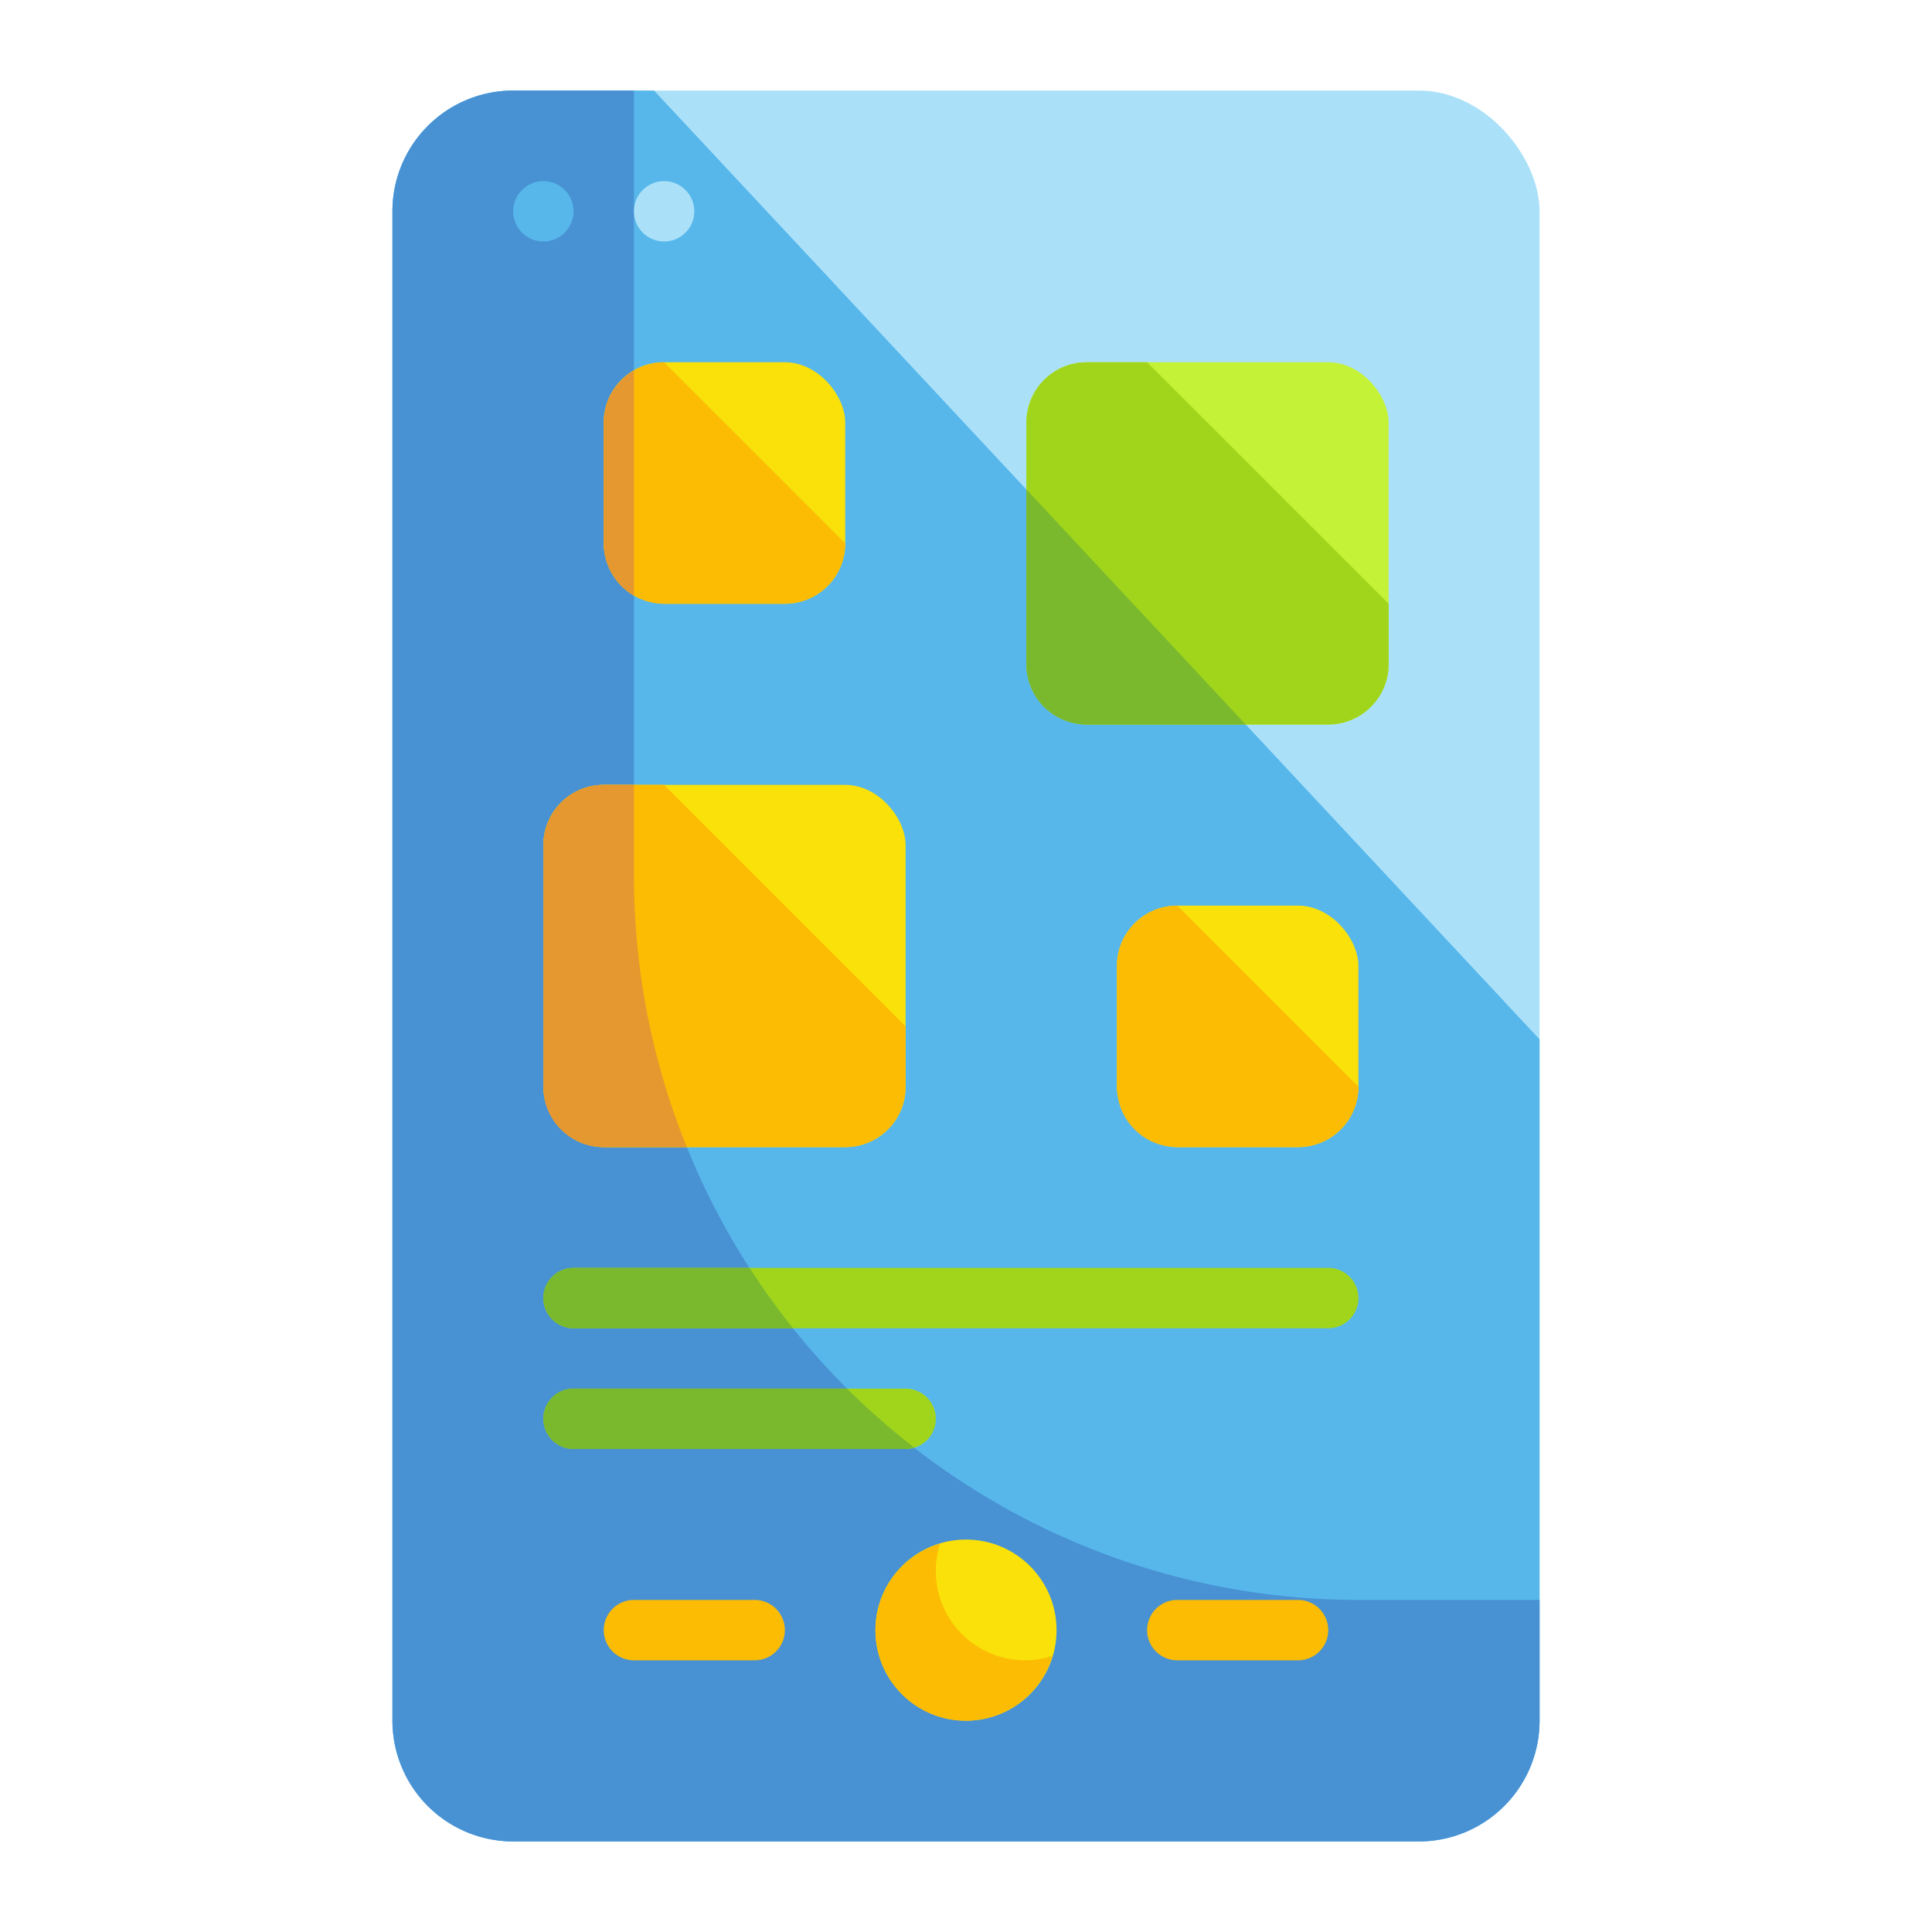 

<svg height="512" viewBox="0 0 64 64" width="512" xmlns="http://www.w3.org/2000/svg"><g id="Flat"><g id="Flat_copy" data-name="Flat copy"><g><rect fill="#aae1f9" height="58" rx="4" width="38" x="13" y="3"/><path d="m21.667 3h-4.667a4 4 0 0 0 -4 4v50a4 4 0 0 0 4 4h30a4 4 0 0 0 4-4v-22.571z" fill="#57b7eb"/><path d="m45 53a24 24 0 0 1 -24-24v-26h-4a4 4 0 0 0 -4 4v50a4 4 0 0 0 4 4h30a4 4 0 0 0 4-4v-4z" fill="#4891d3"/><circle cx="32" cy="54" fill="#f9e109" r="3"/><rect fill="#f9e109" height="8" rx="2" width="8" x="20" y="12"/><path d="m20 14v4a2 2 0 0 0 2 2h4a2 2 0 0 0 2-2l-6-6a2 2 0 0 0 -2 2z" fill="#fcbc04"/><rect fill="#c4f236" height="12" rx="2" width="12" x="34" y="12"/><path d="m38 12h-2a2 2 0 0 0 -2 2v8a2 2 0 0 0 2 2h8a2 2 0 0 0 2-2v-2z" fill="#a1d51c"/><rect fill="#f9e109" height="12" rx="2" width="12" x="18" y="26"/><path d="m22 26h-2a2 2 0 0 0 -2 2v8a2 2 0 0 0 2 2h8a2 2 0 0 0 2-2v-2z" fill="#fcbc04"/><rect fill="#f9e109" height="8" rx="2" width="8" x="37" y="30"/><path d="m20 14v4a1.994 1.994 0 0 0 1 1.723v-7.446a1.994 1.994 0 0 0 -1 1.723z" fill="#e59730"/><path d="m36 24h5.267l-7.267-7.786v5.786a2 2 0 0 0 2 2z" fill="#7ab92d"/><path d="m18 28v8a2 2 0 0 0 2 2h2.751a23.915 23.915 0 0 1 -1.751-9v-3h-1a2 2 0 0 0 -2 2z" fill="#e59730"/><path d="m34 55a2.96 2.96 0 0 1 -2.86-3.86 2.992 2.992 0 1 0 3.72 3.72 2.983 2.983 0 0 1 -.86.14z" fill="#fcbc04"/><path d="m37 32v4a2 2 0 0 0 2 2h4a2 2 0 0 0 2-2l-6-6a2 2 0 0 0 -2 2z" fill="#fcbc04"/><g><path d="m43 55h-4a1 1 0 0 1 0-2h4a1 1 0 0 1 0 2z" fill="#fcbc04"/><path d="m25 55h-4a1 1 0 0 1 0-2h4a1 1 0 0 1 0 2z" fill="#fcbc04"/><circle cx="22" cy="7" fill="#aae1f9" r="1"/><circle cx="18" cy="7" fill="#57b7eb" r="1"/><g fill="#a1d51c"><path d="m44 44h-25a1 1 0 0 1 0-2h25a1 1 0 0 1 0 2z"/><path d="m30 48h-11a1 1 0 0 1 0-2h11a1 1 0 0 1 0 2z"/></g></g><g fill="#7ab92d"><path d="m18 43a1 1 0 0 0 1 1h7.271a24.313 24.313 0 0 1 -1.441-2h-5.83a1 1 0 0 0 -1 1z"/><path d="m18 47a1 1 0 0 0 1 1h11a.974.974 0 0 0 .275-.055 24.1 24.1 0 0 1 -2.215-1.945h-9.06a1 1 0 0 0 -1 1z"/></g></g></g></g></svg>